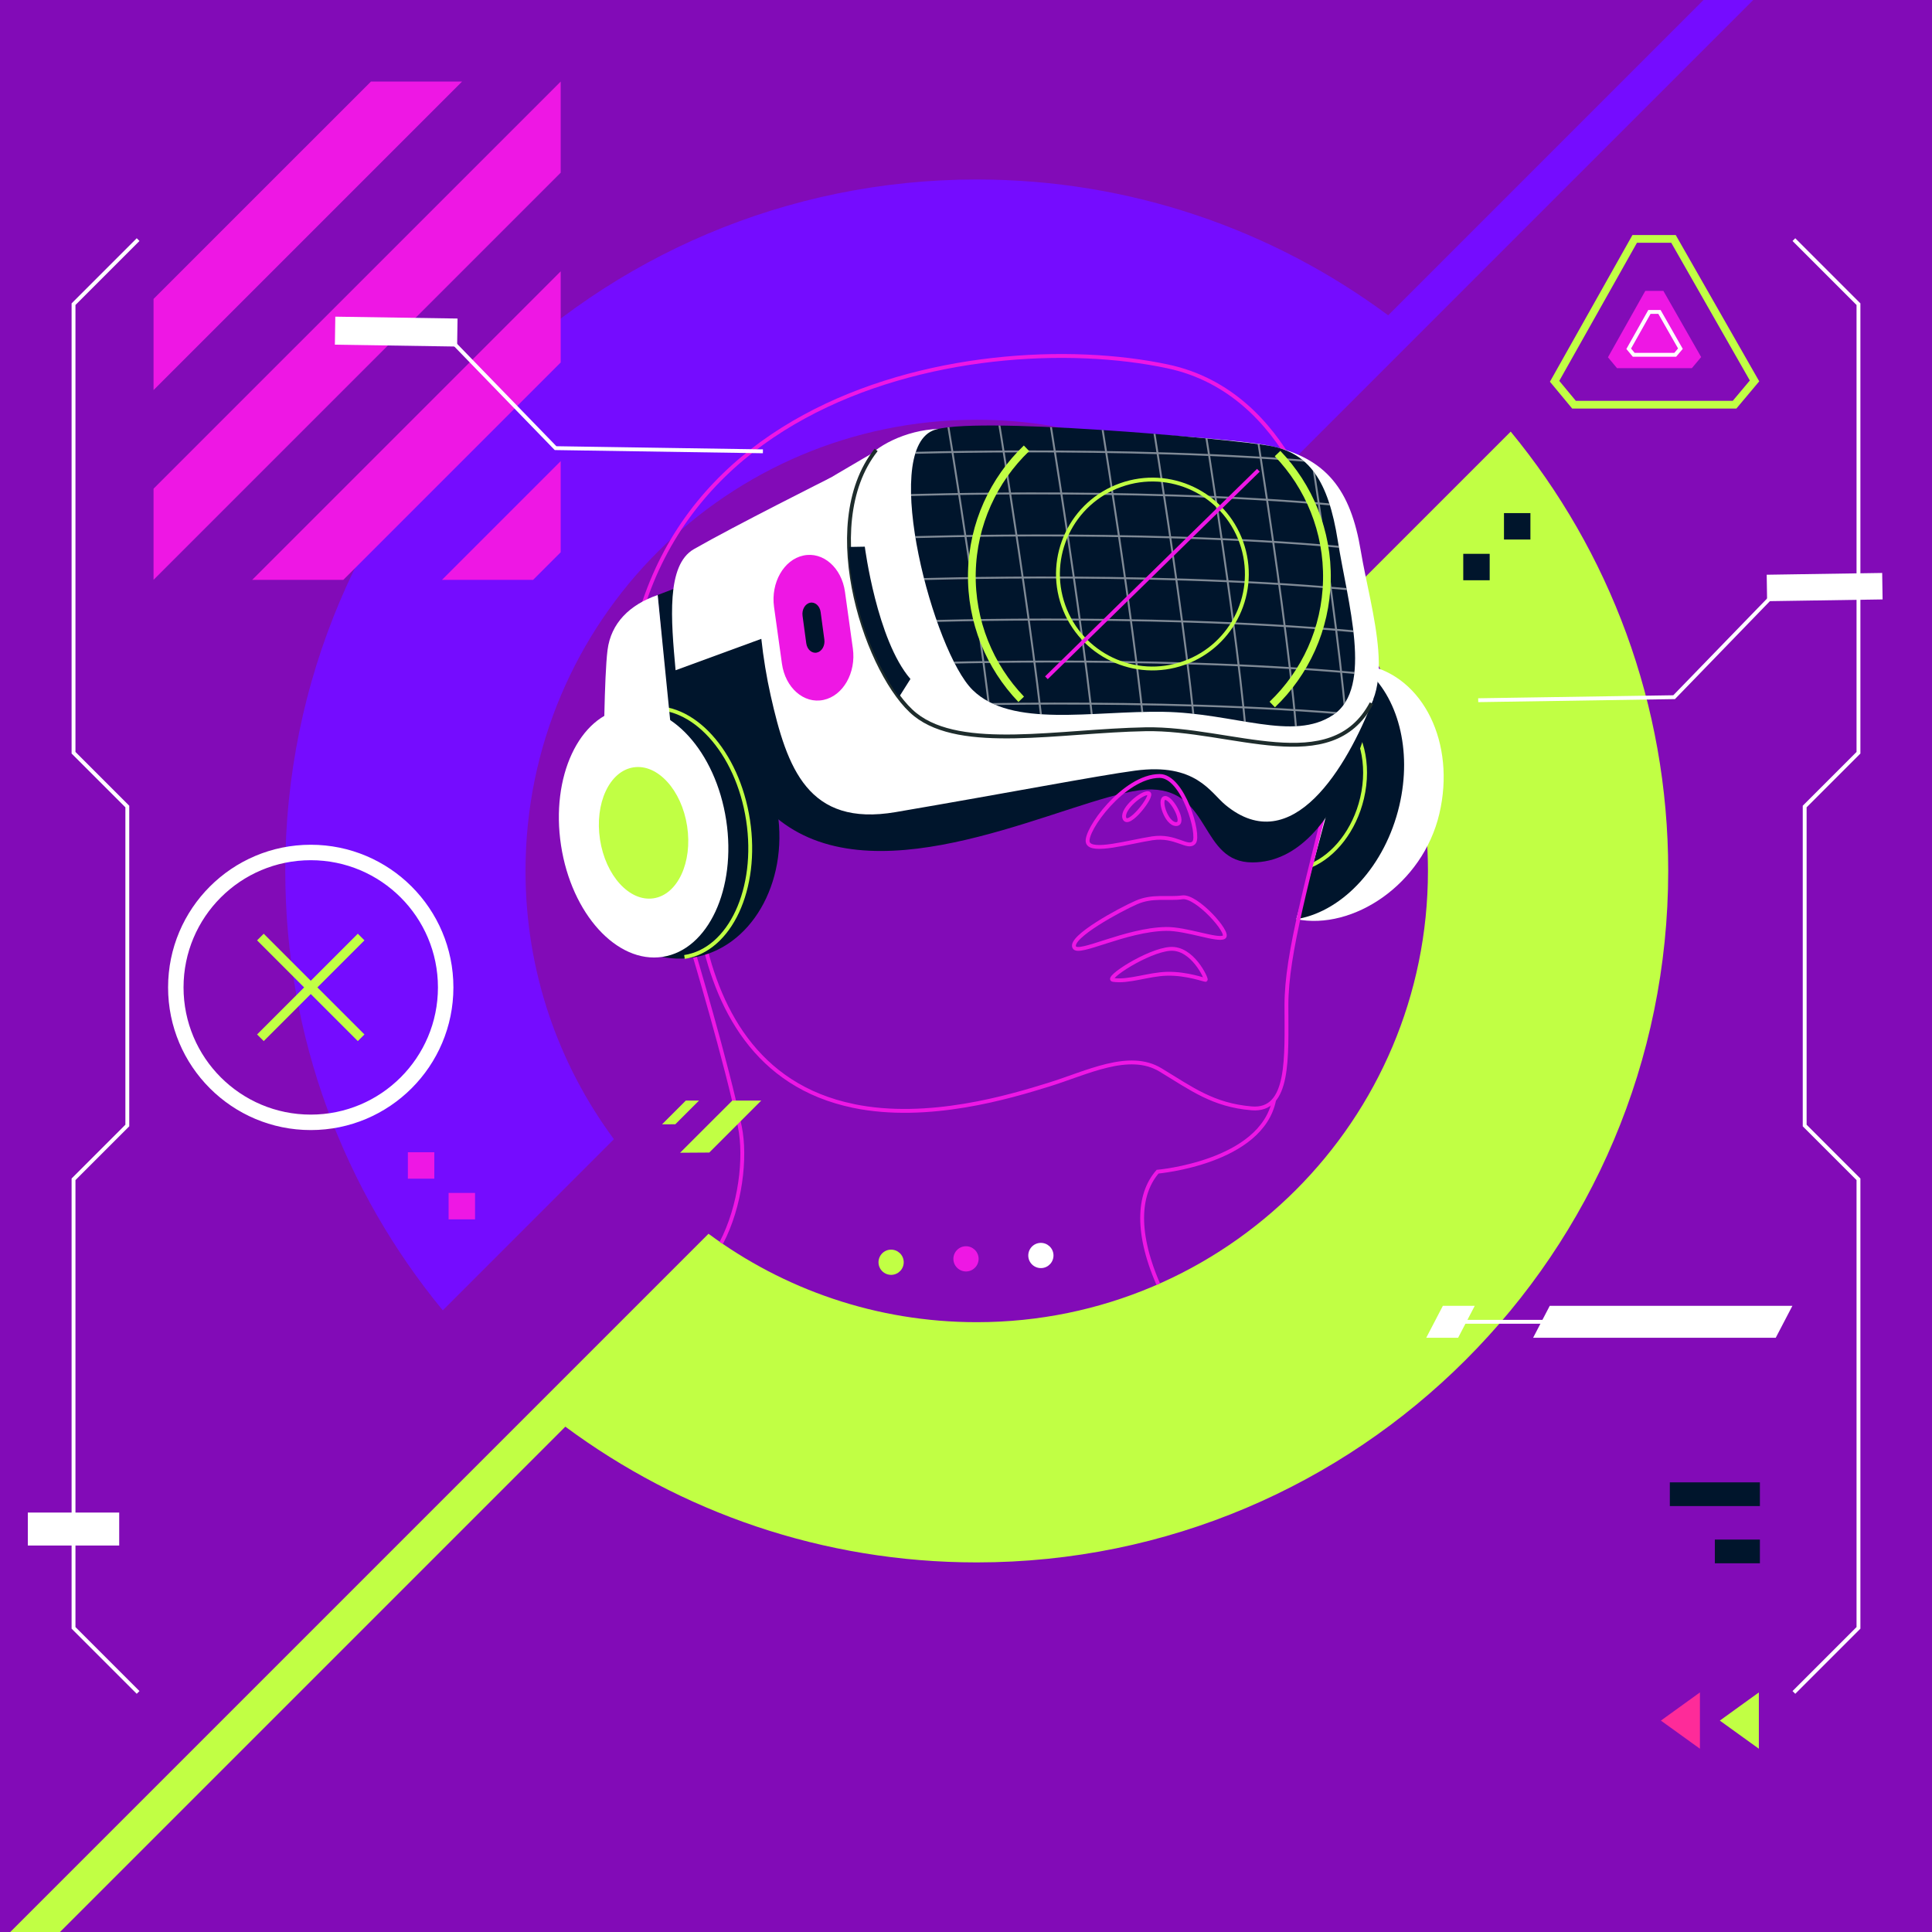 <?xml version="1.0" encoding="UTF-8"?>
<svg id="Layer_2" data-name="Layer 2" xmlns="http://www.w3.org/2000/svg" xmlns:xlink="http://www.w3.org/1999/xlink" viewBox="0 0 500 500">
  <defs>
    <style>
      .cls-1, .cls-2, .cls-3, .cls-4, .cls-5, .cls-6, .cls-7, .cls-8 {
        fill: none;
      }

      .cls-9 {
        clip-path: url(#clippath);
      }

      .cls-10 {
        fill: #00152c;
      }

      .cls-11 {
        fill: #ee17e4;
      }

      .cls-12 {
        fill: #fff;
      }

      .cls-13 {
        fill: #fe2b99;
      }

      .cls-14 {
        fill: #820bb7;
      }

      .cls-15 {
        fill: #750cff;
      }

      .cls-16 {
        fill: #c1ff44;
      }

      .cls-2 {
        stroke-width: 2px;
      }

      .cls-2, .cls-3, .cls-4, .cls-5, .cls-6, .cls-7, .cls-8 {
        stroke-miterlimit: 10;
      }

      .cls-2, .cls-5 {
        stroke: #c1ff44;
      }

      .cls-3 {
        stroke-width: 4px;
      }

      .cls-3, .cls-7, .cls-8 {
        stroke: #fff;
      }

      .cls-4 {
        stroke: #1e2c2c;
      }

      .cls-6 {
        stroke: #ee17e4;
      }

      .cls-17 {
        opacity: .5;
      }

      .cls-8 {
        stroke-width: .5px;
      }
    </style>
    <clipPath id="clippath">
      <path class="cls-1" d="M241.34,111.46c9.02-4.01,76.81,2.1,87.11,3.89s15.31,8.95,17.78,24.64c2.47,15.7,9.28,37.94-1.15,44.99-10.43,7.05-25.53-.47-43.99-.76-18.46-.3-39.28,4.25-49.37-5.65-10.09-9.9-23.77-61.16-10.4-67.1Z"/>
    </clipPath>
  </defs>
  <g id="BACKGROUND">
    <rect class="cls-14" width="500" height="500"/>
  </g>
  <g id="OBJECT">
    <g>
      <path class="cls-15" d="M453.73,0l-131.49,131.49-.02-.02-.03,.04c-19.41-14.37-43.41-22.88-69.41-22.88-64.5,0-116.78,52.28-116.78,116.77,0,26,8.51,50.01,22.88,69.42l-44.29,44.29c-25.47-30.92-40.76-70.53-40.76-113.71,0-98.83,80.11-178.95,178.95-178.95,39.89,0,76.72,13.08,106.48,35.15L440.86,0h12.87Z"/>
      <path class="cls-16" d="M431.73,225.4c0,98.84-80.12,178.95-178.95,178.95-39.89,0-76.71-13.07-106.47-35.13L15.53,500H2.66l180.71-180.71,.05,.05c19.39,14.34,43.38,22.84,69.36,22.84,64.49,0,116.77-52.28,116.77-116.78,0-26-8.51-50-22.87-69.41l44.29-44.29c25.46,30.92,40.76,70.52,40.76,113.7Z"/>
    </g>
    <g>
      <g>
        <path class="cls-12" d="M353.7,172.15l-18.22,65.73c14.68,2.96,32.73-9,37.02-27.27,4.3-18.27-4.12-35.49-18.8-38.46Z"/>
        <path class="cls-10" d="M353.36,173.21l-17.32,64.57c11.64-2.18,22.45-13.75,26.1-29.26,3.41-14.51-.42-28.29-8.78-35.31Z"/>
        <path class="cls-5" d="M339.29,223.99c6.03-2.59,11.25-9.1,13.21-17.42,2.1-8.94-.17-17.44-5.2-21.93"/>
      </g>
      <path class="cls-6" d="M220.86,286.22c19.4,4,40.58-2.42,50.53-5.5,9.96-3.08,20.82-8.76,28.96-3.82,8.15,4.94,13.58,9.08,23.53,9.94,9.96,.87,9.05-13.22,9.05-26.73s5.43-31.68,13.58-65.38c0,0-166.53-9.92-166.53,0s-9.78,81.03,40.88,91.48Z"/>
      <path class="cls-6" d="M342.46,140.2s-7.8-38.46-40.22-45.37c-50.99-10.87-153.6,7.96-139.1,112.76"/>
      <path class="cls-6" d="M278.02,245.15c-1.32-2.64,11.87-9.76,16.09-11.6,4.22-1.85,8.18-.79,11.87-1.32,3.69-.53,12.4,9.23,10.81,10.29-1.58,1.06-9.74-2.2-15.03-2.11-10.55,.18-22.67,6.88-23.74,4.75Z"/>
      <path class="cls-6" d="M288.05,253.59c-2.15-.34,8.97-7.6,14.77-8.02,5.8-.42,9.49,7.76,9.23,8.02-.14,.14-4.73-1.7-10.02-1.58-4.74,.1-9.99,2.21-13.98,1.58Z"/>
      <path class="cls-6" d="M179.22,245.55s8.93,29.77,12.25,46.03c1.63,7.99,.18,20.58-4.8,30.08"/>
      <path class="cls-6" d="M329.75,284.63c-3.2,16.25-30.16,18.6-30.16,18.6-4.57,5.2-6.11,14.68,.16,29.11"/>
      <ellipse class="cls-10" cx="174.07" cy="214.38" rx="27.46" ry="33.86" transform="translate(-30.41 28.78) rotate(-8.7)"/>
      <g>
        <polygon class="cls-10" points="170.2 153.99 183.06 149.05 191.47 194.66 174.45 200.14 170.2 153.99"/>
        <ellipse class="cls-12" cx="166.55" cy="215.53" rx="21.62" ry="32.49" transform="translate(-30.67 27.66) rotate(-8.7)"/>
        <path class="cls-5" d="M167.32,183.42c11.8-1.81,23.57,11.11,26.28,28.85,2.71,17.74-4.65,33.58-16.46,35.39"/>
        <path class="cls-16" d="M177.83,213.81c1.43,9.36-2.46,17.72-8.68,18.67s-12.44-5.86-13.87-15.22c-1.43-9.36,2.46-17.72,8.68-18.67s12.44,5.86,13.87,15.22Z"/>
        <path class="cls-12" d="M156.25,196.02s.1-20.86,.98-27.79,5.68-11.74,12.98-14.24l3.79,38-17.75,4.02Z"/>
      </g>
      <g>
        <path class="cls-10" d="M184.23,164.75s-2.61,41.23,26.29,52.52c28.9,11.3,72.25-13.39,87.61-12.96,15.36,.43,12.47,18.88,25.97,18.88,24.23,0,32.14-45.09,32.14-45.09l-3.82-23.5-168.19,10.15Z"/>
        <path class="cls-12" d="M214.91,123.65s-24.88,12.47-35.32,18.46c-7.22,4.14-5.92,18.35-4.75,31.35l44.41-16.27-4.34-33.54Z"/>
        <path class="cls-12" d="M226.51,116.86s-18.7,10.72-25.26,15.35c-6.57,4.63-6.03,29-1.8,47.8,4.23,18.8,9.66,34.04,32.35,30.16,28.9-4.93,52.17-9.42,61.96-10.73,15.73-2.1,19.47,5.66,23.41,8.9,17.21,14.18,31.46-9.79,38.21-27.3l-12.09-49.86-116.77-14.33Z"/>
        <path class="cls-11" d="M213.12,181.14h0c-5.07,1.08-9.89-3.13-10.76-9.4l-2.04-14.67c-.87-6.27,2.53-12.23,7.6-13.3h0c5.07-1.08,9.89,3.13,10.76,9.4l2.04,14.67c.87,6.27-2.53,12.23-7.6,13.3Z"/>
        <path class="cls-10" d="M211.39,168.89h0c-1.29,.27-2.52-.81-2.73-2.42l-.96-7.1c-.22-1.6,.66-3.12,1.95-3.38h0c1.29-.27,2.52,.81,2.73,2.42l.96,7.1c.22,1.6-.66,3.12-1.95,3.38Z"/>
        <path class="cls-12" d="M223.35,119.88c2.84-4.4,11.19-8.58,19.41-8.87,27.81-.99,76.2,2.33,85.69,4.33,14.92,3.14,21.12,11.55,23.72,27.23s10.28,37.76-2.52,45.24c-12.8,7.48-30.87,.51-53.19,.92-22.32,.41-47.63,5.77-59.58-3.79-11.95-9.56-24.24-48.5-13.52-65.06Z"/>
        <path class="cls-10" d="M241.34,111.46c9.02-4.01,76.81,2.1,87.11,3.89s15.31,8.95,17.78,24.64c2.47,15.7,9.28,37.94-1.15,44.99-10.43,7.05-25.53-.47-43.99-.76-18.46-.3-39.28,4.25-49.37-5.65-10.09-9.9-23.77-61.16-10.4-67.1Z"/>
        <path class="cls-4" d="M354.95,182c-10.47,19.61-36.18,6.32-58.5,6.73-22.32,.41-47.63,5.77-59.58-3.79-11.95-9.56-25.85-48.66-10.13-68.5"/>
        <path class="cls-10" d="M219.74,141.55l4.07-.07s3.11,24.18,11.81,34.24l-2.98,4.72s-6.51-8.8-10.02-21.25-2.87-17.65-2.87-17.65Z"/>
        <g class="cls-17">
          <g class="cls-9">
            <g>
              <path class="cls-8" d="M244.46,104.43s12.18,73.38,14.05,103.88"/>
              <path class="cls-8" d="M257.35,102.07s12.18,73.38,14.05,103.88"/>
              <path class="cls-8" d="M270.24,99.72s12.18,73.38,14.05,103.88"/>
              <path class="cls-8" d="M283.13,97.36s12.18,73.38,14.05,103.88"/>
              <path class="cls-8" d="M296.02,95s12.18,73.38,14.05,103.88"/>
              <path class="cls-8" d="M308.91,92.64s12.18,73.38,14.05,103.88"/>
              <path class="cls-8" d="M321.8,90.29s12.18,73.38,14.05,103.88"/>
              <path class="cls-8" d="M334.69,87.93s12.18,73.38,14.05,103.88"/>
              <path class="cls-8" d="M232.2,117.32s70.07-2.45,122.38,3.53"/>
              <path class="cls-8" d="M233.5,128.19s70.07-2.45,122.38,3.53"/>
              <path class="cls-8" d="M234.8,139.07s70.07-2.45,122.38,3.53"/>
              <path class="cls-8" d="M236.1,149.95s70.07-2.45,122.38,3.53"/>
              <path class="cls-8" d="M237.4,160.83s70.07-2.45,122.38,3.53"/>
              <path class="cls-8" d="M238.7,171.7s70.07-2.45,122.38,3.53"/>
              <path class="cls-8" d="M240,182.58s70.07-2.45,122.38,3.53"/>
            </g>
          </g>
        </g>
        <g>
          <circle class="cls-5" cx="298.24" cy="148.55" r="24.44" transform="translate(-32.55 108.66) rotate(-19.6)"/>
          <line class="cls-6" x1="325.67" y1="121.7" x2="270.81" y2="175.41"/>
        </g>
        <g>
          <path class="cls-2" d="M264.29,180.98c-8.13-8.49-13.03-20.09-12.77-32.77,.27-12.67,5.66-24.05,14.14-32.19"/>
          <path class="cls-2" d="M330.63,117.38c8.14,8.49,13.03,20.09,12.77,32.76-.27,12.69-5.64,24.05-14.14,32.19"/>
        </g>
      </g>
    </g>
    <g>
      <polygon class="cls-16" points="455.19 445.29 455.19 452.57 450.14 448.93 445.09 445.29 450.14 441.64 455.19 438 455.19 445.29"/>
      <polygon class="cls-13" points="439.94 445.29 439.94 452.57 434.89 448.93 429.84 445.29 434.89 441.64 439.94 438 439.94 445.29"/>
    </g>
    <g>
      <g>
        <rect class="cls-10" x="378.69" y="143.33" width="6.84" height="6.84"/>
        <rect class="cls-10" x="389.23" y="132.79" width="6.84" height="6.84"/>
      </g>
      <g>
        <rect class="cls-11" x="105.56" y="298.2" width="6.84" height="6.84"/>
        <rect class="cls-11" x="116.1" y="308.73" width="6.84" height="6.84"/>
      </g>
    </g>
    <g>
      <polygon class="cls-16" points="176.01 298.33 189.52 284.83 197.01 284.83 183.56 298.28 176.01 298.33"/>
      <polygon class="cls-16" points="171.33 290.98 177.48 284.83 180.9 284.83 174.77 290.96 171.33 290.98"/>
    </g>
    <g>
      <path class="cls-6" d="M281.53,218.03c-.95-2.98,9.38-17.22,18.59-17.21,6.1,0,10.49,15.36,8.9,17.21-1.59,1.84-4.76-2-10.79-1.08-6.04,.92-15.82,3.84-16.7,1.08Z"/>
      <path class="cls-6" d="M290.95,211.58c-.54-2.37,4.66-6.61,6.27-6.3,1.61,.31-5.54,9.53-6.27,6.3Z"/>
      <path class="cls-6" d="M301.5,206.51c-1.76,.15,.3,6.76,2.88,6.76s-1.11-6.91-2.88-6.76Z"/>
    </g>
    <g>
      <polygon class="cls-11" points="119.58 21.11 39.74 100.95 39.74 77.36 96 21.11 119.58 21.11"/>
      <polygon class="cls-11" points="145.11 21.11 145.11 44.69 39.74 150.06 39.74 126.47 145.11 21.11"/>
      <polygon class="cls-11" points="145.11 70.22 145.11 93.81 88.86 150.06 65.27 150.06 145.11 70.22"/>
      <polygon class="cls-11" points="145.11 119.34 145.11 142.92 137.97 150.06 114.39 150.06 145.11 119.34"/>
    </g>
    <g>
      <path class="cls-12" d="M269.53,328.18c-1.8,.08-3.33-1.31-3.41-3.11-.08-1.8,1.31-3.33,3.11-3.41,1.8-.08,3.33,1.31,3.41,3.11,.08,1.8-1.31,3.33-3.11,3.41Z"/>
      <path class="cls-11" d="M250.15,329.05c-1.8,.08-3.33-1.31-3.41-3.11-.08-1.8,1.31-3.33,3.11-3.41s3.33,1.31,3.41,3.11c.08,1.8-1.31,3.33-3.11,3.41Z"/>
      <path class="cls-16" d="M230.77,329.93c-1.8,.08-3.33-1.31-3.41-3.11-.08-1.8,1.31-3.33,3.11-3.41,1.8-.08,3.33,1.31,3.41,3.11,.08,1.8-1.31,3.33-3.11,3.41Z"/>
    </g>
    <g>
      <rect class="cls-16" x="61.99" y="254.33" width="36.87" height="2.43" transform="translate(-157.14 131.71) rotate(-45)"/>
      <rect class="cls-16" x="79.21" y="237.11" width="2.43" height="36.87" transform="translate(-157.14 131.71) rotate(-45)"/>
    </g>
    <g>
      <polyline class="cls-7" points="35.74 438 19.03 421.29 19.03 305.2 32.95 291.28 32.95 208.73 19.03 194.81 19.03 78.72 35.74 62.01"/>
      <polyline class="cls-7" points="464.26 438 480.97 421.29 480.97 305.2 467.05 291.28 467.05 208.73 480.97 194.81 480.97 78.72 464.26 62.01"/>
    </g>
    <rect class="cls-12" x="7.2" y="391.45" width="23.65" height="8.53"/>
    <g>
      <rect class="cls-10" x="432.15" y="383.63" width="23.31" height="6.14"/>
      <rect class="cls-10" x="443.8" y="398.44" width="11.66" height="6.14"/>
    </g>
    <g>
      <g>
        <polyline class="cls-7" points="116.93 88.29 143.78 115.98 197.44 116.8"/>
        <rect class="cls-12" x="86.72" y="82.2" width="31.64" height="7.25" transform="translate(1.33 -1.57) rotate(.88)"/>
      </g>
      <g>
        <polyline class="cls-7" points="458.62 154.27 433.26 180.43 382.56 181.21"/>
        <rect class="cls-12" x="457.27" y="148.52" width="29.89" height="6.85" transform="translate(946.71 296.61) rotate(179.12)"/>
      </g>
      <g>
        <polygon class="cls-12" points="377.36 346.21 369.11 346.21 373.41 337.95 381.66 337.95 377.36 346.21"/>
        <polygon class="cls-12" points="459.56 346.21 396.77 346.21 401.07 337.95 463.87 337.95 459.56 346.21"/>
        <line class="cls-7" x1="420.33" y1="342.08" x2="375.38" y2="342.08"/>
      </g>
    </g>
    <circle class="cls-3" cx="80.42" cy="255.54" r="34.92"/>
    <g>
      <polygon class="cls-2" points="448.91 104.73 407.35 104.73 402.33 98.68 423.06 61.83 426.39 61.83 429.77 61.83 433.1 61.83 454.07 98.58 448.91 104.73"/>
      <polygon class="cls-11" points="437.85 95.28 418.48 95.28 416.14 92.46 425.8 75.28 427.35 75.28 428.93 75.28 430.48 75.28 440.26 92.41 437.85 95.28"/>
      <polygon class="cls-7" points="433.55 91.82 422.81 91.82 421.51 90.26 426.87 80.73 427.73 80.73 428.6 80.73 429.47 80.73 434.89 90.23 433.55 91.82"/>
    </g>
  </g>
</svg>